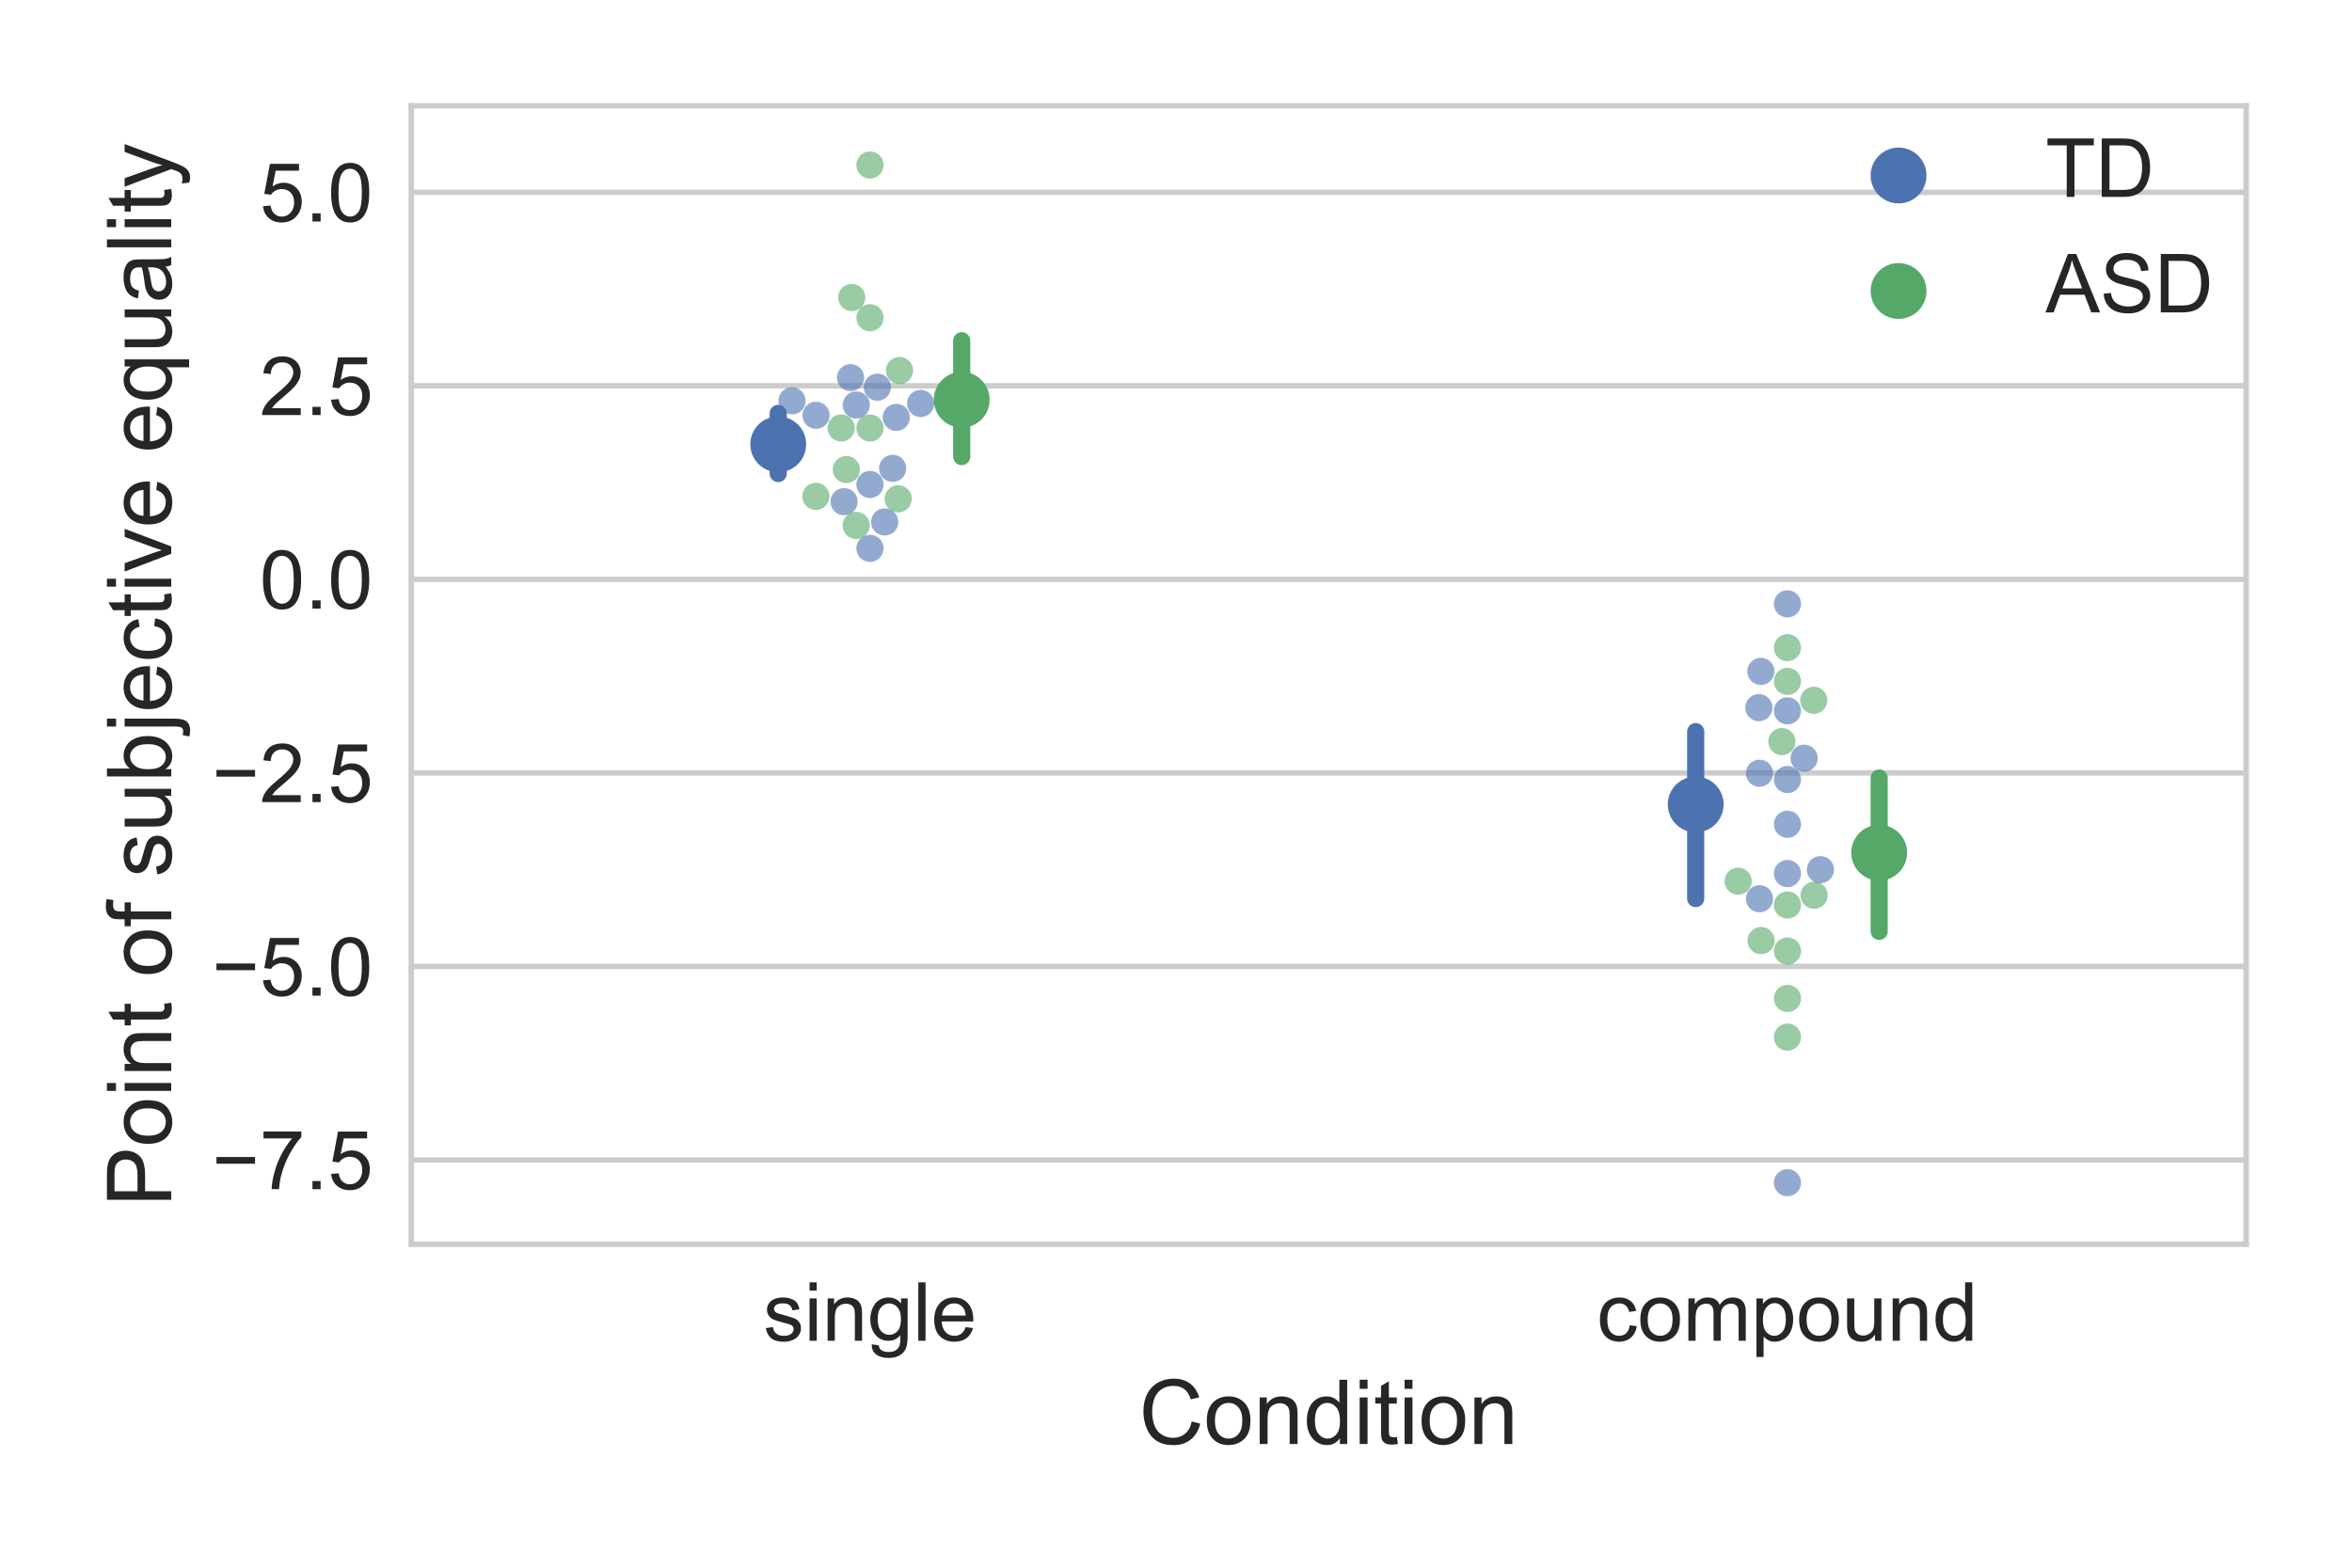 <?xml version="1.0" encoding="utf-8" standalone="no"?>
<!DOCTYPE svg PUBLIC "-//W3C//DTD SVG 1.1//EN"
  "http://www.w3.org/Graphics/SVG/1.1/DTD/svg11.dtd">
<!-- Created with matplotlib (http://matplotlib.org/) -->
<svg height="288pt" version="1.1" viewBox="0 0 432 288" width="432pt" xmlns="http://www.w3.org/2000/svg" xmlns:xlink="http://www.w3.org/1999/xlink">
 <defs>
  <style type="text/css">
*{stroke-linecap:butt;stroke-linejoin:round;}
  </style>
 </defs>
 <g id="figure_1">
  <g id="patch_1">
   <path d="M 0 288 
L 432 288 
L 432 0 
L 0 0 
z
" style="fill:#ffffff;"/>
  </g>
  <g id="axes_1">
   <g id="patch_2">
    <path d="M 75.535 228.576 
L 412.56 228.576 
L 412.56 19.44 
L 75.535 19.44 
z
" style="fill:#ffffff;"/>
   </g>
   <g id="matplotlib.axis_1">
    <g id="xtick_1">
     <g id="line2d_1"/>
     <g id="text_1">
      <!-- single -->
      <defs>
       <path d="M 3.078 15.484 
L 11.766 16.844 
Q 12.5 11.625 15.844 8.844 
Q 19.188 6.062 25.203 6.062 
Q 31.25 6.062 34.172 8.516 
Q 37.109 10.984 37.109 14.312 
Q 37.109 17.281 34.516 19 
Q 32.719 20.172 25.531 21.969 
Q 15.875 24.422 12.141 26.203 
Q 8.406 27.984 6.469 31.125 
Q 4.547 34.281 4.547 38.094 
Q 4.547 41.547 6.125 44.5 
Q 7.719 47.469 10.453 49.422 
Q 12.5 50.922 16.031 51.969 
Q 19.578 53.031 23.641 53.031 
Q 29.734 53.031 34.344 51.266 
Q 38.969 49.516 41.156 46.5 
Q 43.359 43.5 44.188 38.484 
L 35.594 37.312 
Q 35.016 41.312 32.203 43.547 
Q 29.391 45.797 24.266 45.797 
Q 18.219 45.797 15.625 43.797 
Q 13.031 41.797 13.031 39.109 
Q 13.031 37.406 14.109 36.031 
Q 15.188 34.625 17.484 33.688 
Q 18.797 33.203 25.25 31.453 
Q 34.578 28.953 38.25 27.359 
Q 41.938 25.781 44.031 22.75 
Q 46.141 19.734 46.141 15.234 
Q 46.141 10.844 43.578 6.953 
Q 41.016 3.078 36.172 0.953 
Q 31.344 -1.172 25.25 -1.172 
Q 15.141 -1.172 9.844 3.031 
Q 4.547 7.234 3.078 15.484 
z
" id="ArialMT-73"/>
       <path d="M 6.641 61.469 
L 6.641 71.578 
L 15.438 71.578 
L 15.438 61.469 
z
M 6.641 0 
L 6.641 51.859 
L 15.438 51.859 
L 15.438 0 
z
" id="ArialMT-69"/>
       <path d="M 6.594 0 
L 6.594 51.859 
L 14.5 51.859 
L 14.5 44.484 
Q 20.219 53.031 31 53.031 
Q 35.688 53.031 39.625 51.344 
Q 43.562 49.656 45.516 46.922 
Q 47.469 44.188 48.25 40.438 
Q 48.734 37.984 48.734 31.891 
L 48.734 0 
L 39.938 0 
L 39.938 31.547 
Q 39.938 36.922 38.906 39.578 
Q 37.891 42.234 35.281 43.812 
Q 32.672 45.406 29.156 45.406 
Q 23.531 45.406 19.453 41.844 
Q 15.375 38.281 15.375 28.328 
L 15.375 0 
z
" id="ArialMT-6e"/>
       <path d="M 4.984 -4.297 
L 13.531 -5.562 
Q 14.062 -9.516 16.5 -11.328 
Q 19.781 -13.766 25.438 -13.766 
Q 31.547 -13.766 34.859 -11.328 
Q 38.188 -8.891 39.359 -4.5 
Q 40.047 -1.812 39.984 6.781 
Q 34.234 0 25.641 0 
Q 14.938 0 9.078 7.719 
Q 3.219 15.438 3.219 26.219 
Q 3.219 33.641 5.906 39.906 
Q 8.594 46.188 13.688 49.609 
Q 18.797 53.031 25.688 53.031 
Q 34.859 53.031 40.828 45.609 
L 40.828 51.859 
L 48.922 51.859 
L 48.922 7.031 
Q 48.922 -5.078 46.453 -10.125 
Q 44 -15.188 38.641 -18.109 
Q 33.297 -21.047 25.484 -21.047 
Q 16.219 -21.047 10.5 -16.875 
Q 4.781 -12.703 4.984 -4.297 
z
M 12.25 26.859 
Q 12.25 16.656 16.297 11.969 
Q 20.359 7.281 26.469 7.281 
Q 32.516 7.281 36.609 11.938 
Q 40.719 16.609 40.719 26.562 
Q 40.719 36.078 36.5 40.906 
Q 32.281 45.75 26.312 45.75 
Q 20.453 45.75 16.344 40.984 
Q 12.25 36.234 12.25 26.859 
z
" id="ArialMT-67"/>
       <path d="M 6.391 0 
L 6.391 71.578 
L 15.188 71.578 
L 15.188 0 
z
" id="ArialMT-6c"/>
       <path d="M 42.094 16.703 
L 51.172 15.578 
Q 49.031 7.625 43.219 3.219 
Q 37.406 -1.172 28.375 -1.172 
Q 17 -1.172 10.328 5.828 
Q 3.656 12.844 3.656 25.484 
Q 3.656 38.578 10.391 45.797 
Q 17.141 53.031 27.875 53.031 
Q 38.281 53.031 44.875 45.953 
Q 51.469 38.875 51.469 26.031 
Q 51.469 25.25 51.422 23.688 
L 12.75 23.688 
Q 13.234 15.141 17.578 10.594 
Q 21.922 6.062 28.422 6.062 
Q 33.25 6.062 36.672 8.594 
Q 40.094 11.141 42.094 16.703 
z
M 13.234 30.906 
L 42.188 30.906 
Q 41.609 37.453 38.875 40.719 
Q 34.672 45.797 27.984 45.797 
Q 21.922 45.797 17.797 41.75 
Q 13.672 37.703 13.234 30.906 
z
" id="ArialMT-65"/>
      </defs>
      <g style="fill:#262626;" transform="translate(140.196 246.313)scale(0.15 -0.15)">
       <use xlink:href="#ArialMT-73"/>
       <use x="50" xlink:href="#ArialMT-69"/>
       <use x="72.217" xlink:href="#ArialMT-6e"/>
       <use x="127.832" xlink:href="#ArialMT-67"/>
       <use x="183.447" xlink:href="#ArialMT-6c"/>
       <use x="205.664" xlink:href="#ArialMT-65"/>
      </g>
     </g>
    </g>
    <g id="xtick_2">
     <g id="line2d_2"/>
     <g id="text_2">
      <!-- compound -->
      <defs>
       <path d="M 40.438 19 
L 49.078 17.875 
Q 47.656 8.938 41.812 3.875 
Q 35.984 -1.172 27.484 -1.172 
Q 16.844 -1.172 10.375 5.781 
Q 3.906 12.75 3.906 25.734 
Q 3.906 34.125 6.688 40.422 
Q 9.469 46.734 15.156 49.875 
Q 20.844 53.031 27.547 53.031 
Q 35.984 53.031 41.359 48.75 
Q 46.734 44.484 48.25 36.625 
L 39.703 35.297 
Q 38.484 40.531 35.375 43.156 
Q 32.281 45.797 27.875 45.797 
Q 21.234 45.797 17.078 41.031 
Q 12.938 36.281 12.938 25.984 
Q 12.938 15.531 16.938 10.797 
Q 20.953 6.062 27.391 6.062 
Q 32.562 6.062 36.031 9.234 
Q 39.5 12.406 40.438 19 
z
" id="ArialMT-63"/>
       <path d="M 3.328 25.922 
Q 3.328 40.328 11.328 47.266 
Q 18.016 53.031 27.641 53.031 
Q 38.328 53.031 45.109 46.016 
Q 51.906 39.016 51.906 26.656 
Q 51.906 16.656 48.906 10.906 
Q 45.906 5.172 40.156 2 
Q 34.422 -1.172 27.641 -1.172 
Q 16.75 -1.172 10.031 5.812 
Q 3.328 12.797 3.328 25.922 
z
M 12.359 25.922 
Q 12.359 15.969 16.703 11.016 
Q 21.047 6.062 27.641 6.062 
Q 34.188 6.062 38.531 11.031 
Q 42.875 16.016 42.875 26.219 
Q 42.875 35.844 38.5 40.797 
Q 34.125 45.75 27.641 45.75 
Q 21.047 45.75 16.703 40.812 
Q 12.359 35.891 12.359 25.922 
z
" id="ArialMT-6f"/>
       <path d="M 6.594 0 
L 6.594 51.859 
L 14.453 51.859 
L 14.453 44.578 
Q 16.891 48.391 20.938 50.703 
Q 25 53.031 30.172 53.031 
Q 35.938 53.031 39.625 50.641 
Q 43.312 48.25 44.828 43.953 
Q 50.984 53.031 60.844 53.031 
Q 68.562 53.031 72.703 48.75 
Q 76.859 44.484 76.859 35.594 
L 76.859 0 
L 68.109 0 
L 68.109 32.672 
Q 68.109 37.938 67.25 40.25 
Q 66.406 42.578 64.156 43.984 
Q 61.922 45.406 58.891 45.406 
Q 53.422 45.406 49.797 41.766 
Q 46.188 38.141 46.188 30.125 
L 46.188 0 
L 37.406 0 
L 37.406 33.688 
Q 37.406 39.547 35.25 42.469 
Q 33.109 45.406 28.219 45.406 
Q 24.516 45.406 21.359 43.453 
Q 18.219 41.5 16.797 37.734 
Q 15.375 33.984 15.375 26.906 
L 15.375 0 
z
" id="ArialMT-6d"/>
       <path d="M 6.594 -19.875 
L 6.594 51.859 
L 14.594 51.859 
L 14.594 45.125 
Q 17.438 49.078 21 51.047 
Q 24.562 53.031 29.641 53.031 
Q 36.281 53.031 41.359 49.609 
Q 46.438 46.188 49.016 39.953 
Q 51.609 33.734 51.609 26.312 
Q 51.609 18.359 48.75 11.984 
Q 45.906 5.609 40.453 2.219 
Q 35.016 -1.172 29 -1.172 
Q 24.609 -1.172 21.109 0.688 
Q 17.625 2.547 15.375 5.375 
L 15.375 -19.875 
z
M 14.547 25.641 
Q 14.547 15.625 18.594 10.844 
Q 22.656 6.062 28.422 6.062 
Q 34.281 6.062 38.453 11.016 
Q 42.625 15.969 42.625 26.375 
Q 42.625 36.281 38.547 41.203 
Q 34.469 46.141 28.812 46.141 
Q 23.188 46.141 18.859 40.891 
Q 14.547 35.641 14.547 25.641 
z
" id="ArialMT-70"/>
       <path d="M 40.578 0 
L 40.578 7.625 
Q 34.516 -1.172 24.125 -1.172 
Q 19.531 -1.172 15.547 0.578 
Q 11.578 2.344 9.641 5 
Q 7.719 7.672 6.938 11.531 
Q 6.391 14.109 6.391 19.734 
L 6.391 51.859 
L 15.188 51.859 
L 15.188 23.094 
Q 15.188 16.219 15.719 13.812 
Q 16.547 10.359 19.234 8.375 
Q 21.922 6.391 25.875 6.391 
Q 29.828 6.391 33.297 8.422 
Q 36.766 10.453 38.203 13.938 
Q 39.656 17.438 39.656 24.078 
L 39.656 51.859 
L 48.438 51.859 
L 48.438 0 
z
" id="ArialMT-75"/>
       <path d="M 40.234 0 
L 40.234 6.547 
Q 35.297 -1.172 25.734 -1.172 
Q 19.531 -1.172 14.328 2.25 
Q 9.125 5.672 6.266 11.797 
Q 3.422 17.922 3.422 25.875 
Q 3.422 33.641 6 39.969 
Q 8.594 46.297 13.766 49.656 
Q 18.953 53.031 25.344 53.031 
Q 30.031 53.031 33.688 51.047 
Q 37.359 49.078 39.656 45.906 
L 39.656 71.578 
L 48.391 71.578 
L 48.391 0 
z
M 12.453 25.875 
Q 12.453 15.922 16.641 10.984 
Q 20.844 6.062 26.562 6.062 
Q 32.328 6.062 36.344 10.766 
Q 40.375 15.484 40.375 25.141 
Q 40.375 35.797 36.266 40.766 
Q 32.172 45.75 26.172 45.75 
Q 20.312 45.75 16.375 40.969 
Q 12.453 36.188 12.453 25.875 
z
" id="ArialMT-64"/>
      </defs>
      <g style="fill:#262626;" transform="translate(293.282 246.313)scale(0.15 -0.15)">
       <use xlink:href="#ArialMT-63"/>
       <use x="50" xlink:href="#ArialMT-6f"/>
       <use x="105.615" xlink:href="#ArialMT-6d"/>
       <use x="188.916" xlink:href="#ArialMT-70"/>
       <use x="244.531" xlink:href="#ArialMT-6f"/>
       <use x="300.146" xlink:href="#ArialMT-75"/>
       <use x="355.762" xlink:href="#ArialMT-6e"/>
       <use x="411.377" xlink:href="#ArialMT-64"/>
      </g>
     </g>
    </g>
    <g id="text_3">
     <!-- Condition -->
     <defs>
      <path d="M 58.797 25.094 
L 68.266 22.703 
Q 65.281 11.031 57.547 4.906 
Q 49.812 -1.219 38.625 -1.219 
Q 27.047 -1.219 19.797 3.484 
Q 12.547 8.203 8.766 17.141 
Q 4.984 26.078 4.984 36.328 
Q 4.984 47.516 9.25 55.828 
Q 13.531 64.156 21.406 68.469 
Q 29.297 72.797 38.766 72.797 
Q 49.516 72.797 56.828 67.328 
Q 64.156 61.859 67.047 51.953 
L 57.719 49.75 
Q 55.219 57.562 50.484 61.125 
Q 45.75 64.703 38.578 64.703 
Q 30.328 64.703 24.781 60.734 
Q 19.234 56.781 16.984 50.109 
Q 14.75 43.453 14.75 36.375 
Q 14.75 27.25 17.406 20.438 
Q 20.062 13.625 25.672 10.25 
Q 31.297 6.891 37.844 6.891 
Q 45.797 6.891 51.312 11.469 
Q 56.844 16.062 58.797 25.094 
z
" id="ArialMT-43"/>
      <path d="M 25.781 7.859 
L 27.047 0.094 
Q 23.344 -0.688 20.406 -0.688 
Q 15.625 -0.688 12.984 0.828 
Q 10.359 2.344 9.281 4.812 
Q 8.203 7.281 8.203 15.188 
L 8.203 45.016 
L 1.766 45.016 
L 1.766 51.859 
L 8.203 51.859 
L 8.203 64.703 
L 16.938 69.969 
L 16.938 51.859 
L 25.781 51.859 
L 25.781 45.016 
L 16.938 45.016 
L 16.938 14.703 
Q 16.938 10.938 17.406 9.859 
Q 17.875 8.797 18.922 8.156 
Q 19.969 7.516 21.922 7.516 
Q 23.391 7.516 25.781 7.859 
z
" id="ArialMT-74"/>
     </defs>
     <g style="fill:#262626;" transform="translate(209.193 265.281)scale(0.165 -0.165)">
      <use xlink:href="#ArialMT-43"/>
      <use x="72.217" xlink:href="#ArialMT-6f"/>
      <use x="127.832" xlink:href="#ArialMT-6e"/>
      <use x="183.447" xlink:href="#ArialMT-64"/>
      <use x="239.062" xlink:href="#ArialMT-69"/>
      <use x="261.279" xlink:href="#ArialMT-74"/>
      <use x="289.062" xlink:href="#ArialMT-69"/>
      <use x="311.279" xlink:href="#ArialMT-6f"/>
      <use x="366.895" xlink:href="#ArialMT-6e"/>
     </g>
    </g>
   </g>
   <g id="matplotlib.axis_2">
    <g id="ytick_1">
     <g id="line2d_3">
      <path clip-path="url(#pa327eb5f58)" d="M 75.535 213.1 
L 412.56 213.1 
" style="fill:none;stroke:#cccccc;stroke-linecap:round;"/>
     </g>
     <g id="line2d_4"/>
     <g id="text_4">
      <!-- −7.5 -->
      <defs>
       <path d="M 52.828 31.203 
L 5.562 31.203 
L 5.562 39.406 
L 52.828 39.406 
z
" id="ArialMT-2212"/>
       <path d="M 4.734 62.203 
L 4.734 70.656 
L 51.078 70.656 
L 51.078 63.812 
Q 44.234 56.547 37.516 44.484 
Q 30.812 32.422 27.156 19.672 
Q 24.516 10.688 23.781 0 
L 14.75 0 
Q 14.891 8.453 18.062 20.406 
Q 21.234 32.375 27.172 43.484 
Q 33.109 54.594 39.797 62.203 
z
" id="ArialMT-37"/>
       <path d="M 9.078 0 
L 9.078 10.016 
L 19.094 10.016 
L 19.094 0 
z
" id="ArialMT-2e"/>
       <path d="M 4.156 18.75 
L 13.375 19.531 
Q 14.406 12.797 18.141 9.391 
Q 21.875 6 27.156 6 
Q 33.5 6 37.891 10.781 
Q 42.281 15.578 42.281 23.484 
Q 42.281 31 38.062 35.344 
Q 33.844 39.703 27 39.703 
Q 22.75 39.703 19.328 37.766 
Q 15.922 35.844 13.969 32.766 
L 5.719 33.844 
L 12.641 70.609 
L 48.25 70.609 
L 48.25 62.203 
L 19.672 62.203 
L 15.828 42.969 
Q 22.266 47.469 29.344 47.469 
Q 38.719 47.469 45.156 40.969 
Q 51.609 34.469 51.609 24.266 
Q 51.609 14.547 45.953 7.469 
Q 39.062 -1.219 27.156 -1.219 
Q 17.391 -1.219 11.203 4.25 
Q 5.031 9.719 4.156 18.75 
z
" id="ArialMT-35"/>
      </defs>
      <g style="fill:#262626;" transform="translate(38.924 218.468)scale(0.15 -0.15)">
       <use xlink:href="#ArialMT-2212"/>
       <use x="58.398" xlink:href="#ArialMT-37"/>
       <use x="114.014" xlink:href="#ArialMT-2e"/>
       <use x="141.797" xlink:href="#ArialMT-35"/>
      </g>
     </g>
    </g>
    <g id="ytick_2">
     <g id="line2d_5">
      <path clip-path="url(#pa327eb5f58)" d="M 75.535 177.545 
L 412.56 177.545 
" style="fill:none;stroke:#cccccc;stroke-linecap:round;"/>
     </g>
     <g id="line2d_6"/>
     <g id="text_5">
      <!-- −5.0 -->
      <defs>
       <path d="M 4.156 35.297 
Q 4.156 48 6.766 55.734 
Q 9.375 63.484 14.516 67.672 
Q 19.672 71.875 27.484 71.875 
Q 33.25 71.875 37.594 69.547 
Q 41.938 67.234 44.766 62.859 
Q 47.609 58.5 49.219 52.219 
Q 50.828 45.953 50.828 35.297 
Q 50.828 22.703 48.234 14.969 
Q 45.656 7.234 40.5 3 
Q 35.359 -1.219 27.484 -1.219 
Q 17.141 -1.219 11.234 6.203 
Q 4.156 15.141 4.156 35.297 
z
M 13.188 35.297 
Q 13.188 17.672 17.312 11.828 
Q 21.438 6 27.484 6 
Q 33.547 6 37.672 11.859 
Q 41.797 17.719 41.797 35.297 
Q 41.797 52.984 37.672 58.781 
Q 33.547 64.594 27.391 64.594 
Q 21.344 64.594 17.719 59.469 
Q 13.188 52.938 13.188 35.297 
z
" id="ArialMT-30"/>
      </defs>
      <g style="fill:#262626;" transform="translate(38.924 182.913)scale(0.15 -0.15)">
       <use xlink:href="#ArialMT-2212"/>
       <use x="58.398" xlink:href="#ArialMT-35"/>
       <use x="114.014" xlink:href="#ArialMT-2e"/>
       <use x="141.797" xlink:href="#ArialMT-30"/>
      </g>
     </g>
    </g>
    <g id="ytick_3">
     <g id="line2d_7">
      <path clip-path="url(#pa327eb5f58)" d="M 75.535 141.989 
L 412.56 141.989 
" style="fill:none;stroke:#cccccc;stroke-linecap:round;"/>
     </g>
     <g id="line2d_8"/>
     <g id="text_6">
      <!-- −2.5 -->
      <defs>
       <path d="M 50.344 8.453 
L 50.344 0 
L 3.031 0 
Q 2.938 3.172 4.047 6.109 
Q 5.859 10.938 9.828 15.625 
Q 13.812 20.312 21.344 26.469 
Q 33.016 36.031 37.109 41.625 
Q 41.219 47.219 41.219 52.203 
Q 41.219 57.422 37.469 61 
Q 33.734 64.594 27.734 64.594 
Q 21.391 64.594 17.578 60.781 
Q 13.766 56.984 13.719 50.25 
L 4.688 51.172 
Q 5.609 61.281 11.656 66.578 
Q 17.719 71.875 27.938 71.875 
Q 38.234 71.875 44.234 66.156 
Q 50.25 60.453 50.25 52 
Q 50.25 47.703 48.484 43.547 
Q 46.734 39.406 42.656 34.812 
Q 38.578 30.219 29.109 22.219 
Q 21.188 15.578 18.938 13.203 
Q 16.703 10.844 15.234 8.453 
z
" id="ArialMT-32"/>
      </defs>
      <g style="fill:#262626;" transform="translate(38.924 147.358)scale(0.15 -0.15)">
       <use xlink:href="#ArialMT-2212"/>
       <use x="58.398" xlink:href="#ArialMT-32"/>
       <use x="114.014" xlink:href="#ArialMT-2e"/>
       <use x="141.797" xlink:href="#ArialMT-35"/>
      </g>
     </g>
    </g>
    <g id="ytick_4">
     <g id="line2d_9">
      <path clip-path="url(#pa327eb5f58)" d="M 75.535 106.434 
L 412.56 106.434 
" style="fill:none;stroke:#cccccc;stroke-linecap:round;"/>
     </g>
     <g id="line2d_10"/>
     <g id="text_7">
      <!-- 0.0 -->
      <g style="fill:#262626;" transform="translate(47.685 111.803)scale(0.15 -0.15)">
       <use xlink:href="#ArialMT-30"/>
       <use x="55.615" xlink:href="#ArialMT-2e"/>
       <use x="83.398" xlink:href="#ArialMT-30"/>
      </g>
     </g>
    </g>
    <g id="ytick_5">
     <g id="line2d_11">
      <path clip-path="url(#pa327eb5f58)" d="M 75.535 70.879 
L 412.56 70.879 
" style="fill:none;stroke:#cccccc;stroke-linecap:round;"/>
     </g>
     <g id="line2d_12"/>
     <g id="text_8">
      <!-- 2.5 -->
      <g style="fill:#262626;" transform="translate(47.685 76.248)scale(0.15 -0.15)">
       <use xlink:href="#ArialMT-32"/>
       <use x="55.615" xlink:href="#ArialMT-2e"/>
       <use x="83.398" xlink:href="#ArialMT-35"/>
      </g>
     </g>
    </g>
    <g id="ytick_6">
     <g id="line2d_13">
      <path clip-path="url(#pa327eb5f58)" d="M 75.535 35.324 
L 412.56 35.324 
" style="fill:none;stroke:#cccccc;stroke-linecap:round;"/>
     </g>
     <g id="line2d_14"/>
     <g id="text_9">
      <!-- 5.0 -->
      <g style="fill:#262626;" transform="translate(47.685 40.692)scale(0.15 -0.15)">
       <use xlink:href="#ArialMT-35"/>
       <use x="55.615" xlink:href="#ArialMT-2e"/>
       <use x="83.398" xlink:href="#ArialMT-30"/>
      </g>
     </g>
    </g>
    <g id="text_10">
     <!-- Point of subjective equality -->
     <defs>
      <path d="M 7.719 0 
L 7.719 71.578 
L 34.719 71.578 
Q 41.844 71.578 45.609 70.906 
Q 50.875 70.016 54.438 67.547 
Q 58.016 65.094 60.188 60.641 
Q 62.359 56.203 62.359 50.875 
Q 62.359 41.75 56.547 35.422 
Q 50.734 29.109 35.547 29.109 
L 17.188 29.109 
L 17.188 0 
z
M 17.188 37.547 
L 35.688 37.547 
Q 44.875 37.547 48.734 40.969 
Q 52.594 44.391 52.594 50.594 
Q 52.594 55.078 50.312 58.266 
Q 48.047 61.469 44.344 62.5 
Q 41.938 63.141 35.5 63.141 
L 17.188 63.141 
z
" id="ArialMT-50"/>
      <path id="ArialMT-20"/>
      <path d="M 8.688 0 
L 8.688 45.016 
L 0.922 45.016 
L 0.922 51.859 
L 8.688 51.859 
L 8.688 57.375 
Q 8.688 62.594 9.625 65.141 
Q 10.891 68.562 14.078 70.672 
Q 17.281 72.797 23.047 72.797 
Q 26.766 72.797 31.25 71.922 
L 29.938 64.266 
Q 27.203 64.75 24.75 64.75 
Q 20.75 64.75 19.094 63.031 
Q 17.438 61.328 17.438 56.641 
L 17.438 51.859 
L 27.547 51.859 
L 27.547 45.016 
L 17.438 45.016 
L 17.438 0 
z
" id="ArialMT-66"/>
      <path d="M 14.703 0 
L 6.547 0 
L 6.547 71.578 
L 15.328 71.578 
L 15.328 46.047 
Q 20.906 53.031 29.547 53.031 
Q 34.328 53.031 38.594 51.094 
Q 42.875 49.172 45.625 45.672 
Q 48.391 42.188 49.953 37.25 
Q 51.516 32.328 51.516 26.703 
Q 51.516 13.375 44.922 6.094 
Q 38.328 -1.172 29.109 -1.172 
Q 19.922 -1.172 14.703 6.5 
z
M 14.594 26.312 
Q 14.594 17 17.141 12.844 
Q 21.297 6.062 28.375 6.062 
Q 34.125 6.062 38.328 11.062 
Q 42.531 16.062 42.531 25.984 
Q 42.531 36.141 38.5 40.969 
Q 34.469 45.797 28.766 45.797 
Q 23 45.797 18.797 40.797 
Q 14.594 35.797 14.594 26.312 
z
" id="ArialMT-62"/>
      <path d="M 6.547 61.375 
L 6.547 71.578 
L 15.328 71.578 
L 15.328 61.375 
z
M -4.594 -20.125 
L -2.938 -12.641 
Q -0.297 -13.328 1.219 -13.328 
Q 3.906 -13.328 5.219 -11.547 
Q 6.547 -9.766 6.547 -2.641 
L 6.547 51.859 
L 15.328 51.859 
L 15.328 -2.828 
Q 15.328 -12.406 12.844 -16.156 
Q 9.672 -21.047 2.297 -21.047 
Q -1.266 -21.047 -4.594 -20.125 
z
" id="ArialMT-6a"/>
      <path d="M 21 0 
L 1.266 51.859 
L 10.547 51.859 
L 21.688 20.797 
Q 23.484 15.766 25 10.359 
Q 26.172 14.453 28.266 20.219 
L 39.797 51.859 
L 48.828 51.859 
L 29.203 0 
z
" id="ArialMT-76"/>
      <path d="M 39.656 -19.875 
L 39.656 5.516 
Q 37.594 2.641 33.906 0.734 
Q 30.219 -1.172 26.078 -1.172 
Q 16.844 -1.172 10.172 6.203 
Q 3.516 13.578 3.516 26.422 
Q 3.516 34.234 6.219 40.422 
Q 8.938 46.625 14.078 49.828 
Q 19.234 53.031 25.391 53.031 
Q 35.016 53.031 40.531 44.922 
L 40.531 51.859 
L 48.438 51.859 
L 48.438 -19.875 
z
M 12.547 26.078 
Q 12.547 16.062 16.75 11.062 
Q 20.953 6.062 26.812 6.062 
Q 32.422 6.062 36.469 10.812 
Q 40.531 15.578 40.531 25.297 
Q 40.531 35.641 36.25 40.859 
Q 31.984 46.094 26.219 46.094 
Q 20.516 46.094 16.531 41.234 
Q 12.547 36.375 12.547 26.078 
z
" id="ArialMT-71"/>
      <path d="M 40.438 6.391 
Q 35.547 2.25 31.031 0.531 
Q 26.516 -1.172 21.344 -1.172 
Q 12.797 -1.172 8.203 3 
Q 3.609 7.172 3.609 13.672 
Q 3.609 17.484 5.344 20.625 
Q 7.078 23.781 9.891 25.688 
Q 12.703 27.594 16.219 28.562 
Q 18.797 29.25 24.031 29.891 
Q 34.672 31.156 39.703 32.906 
Q 39.75 34.719 39.75 35.203 
Q 39.75 40.578 37.25 42.781 
Q 33.891 45.75 27.25 45.75 
Q 21.047 45.75 18.094 43.578 
Q 15.141 41.406 13.719 35.891 
L 5.125 37.062 
Q 6.297 42.578 8.984 45.969 
Q 11.672 49.359 16.75 51.188 
Q 21.828 53.031 28.516 53.031 
Q 35.156 53.031 39.297 51.469 
Q 43.453 49.906 45.406 47.531 
Q 47.359 45.172 48.141 41.547 
Q 48.578 39.312 48.578 33.453 
L 48.578 21.734 
Q 48.578 9.469 49.141 6.219 
Q 49.703 2.984 51.375 0 
L 42.188 0 
Q 40.828 2.734 40.438 6.391 
z
M 39.703 26.031 
Q 34.906 24.078 25.344 22.703 
Q 19.922 21.922 17.672 20.938 
Q 15.438 19.969 14.203 18.094 
Q 12.984 16.219 12.984 13.922 
Q 12.984 10.406 15.641 8.062 
Q 18.312 5.719 23.438 5.719 
Q 28.516 5.719 32.469 7.938 
Q 36.422 10.156 38.281 14.016 
Q 39.703 17 39.703 22.797 
z
" id="ArialMT-61"/>
      <path d="M 6.203 -19.969 
L 5.219 -11.719 
Q 8.109 -12.5 10.25 -12.5 
Q 13.188 -12.5 14.938 -11.516 
Q 16.703 -10.547 17.828 -8.797 
Q 18.656 -7.469 20.516 -2.25 
Q 20.75 -1.516 21.297 -0.094 
L 1.609 51.859 
L 11.078 51.859 
L 21.875 21.828 
Q 23.969 16.109 25.641 9.812 
Q 27.156 15.875 29.25 21.625 
L 40.328 51.859 
L 49.125 51.859 
L 29.391 -0.875 
Q 26.219 -9.422 24.469 -12.641 
Q 22.125 -17 19.094 -19.016 
Q 16.062 -21.047 11.859 -21.047 
Q 9.328 -21.047 6.203 -19.969 
z
" id="ArialMT-79"/>
     </defs>
     <g style="fill:#262626;" transform="translate(31.451 221.686)rotate(-90)scale(0.165 -0.165)">
      <use xlink:href="#ArialMT-50"/>
      <use x="66.699" xlink:href="#ArialMT-6f"/>
      <use x="122.314" xlink:href="#ArialMT-69"/>
      <use x="144.531" xlink:href="#ArialMT-6e"/>
      <use x="200.146" xlink:href="#ArialMT-74"/>
      <use x="227.93" xlink:href="#ArialMT-20"/>
      <use x="255.713" xlink:href="#ArialMT-6f"/>
      <use x="311.328" xlink:href="#ArialMT-66"/>
      <use x="339.111" xlink:href="#ArialMT-20"/>
      <use x="366.895" xlink:href="#ArialMT-73"/>
      <use x="416.895" xlink:href="#ArialMT-75"/>
      <use x="472.51" xlink:href="#ArialMT-62"/>
      <use x="528.125" xlink:href="#ArialMT-6a"/>
      <use x="550.342" xlink:href="#ArialMT-65"/>
      <use x="605.957" xlink:href="#ArialMT-63"/>
      <use x="655.957" xlink:href="#ArialMT-74"/>
      <use x="683.74" xlink:href="#ArialMT-69"/>
      <use x="705.957" xlink:href="#ArialMT-76"/>
      <use x="755.957" xlink:href="#ArialMT-65"/>
      <use x="811.572" xlink:href="#ArialMT-20"/>
      <use x="839.355" xlink:href="#ArialMT-65"/>
      <use x="894.971" xlink:href="#ArialMT-71"/>
      <use x="950.586" xlink:href="#ArialMT-75"/>
      <use x="1006.201" xlink:href="#ArialMT-61"/>
      <use x="1061.816" xlink:href="#ArialMT-6c"/>
      <use x="1084.033" xlink:href="#ArialMT-69"/>
      <use x="1106.25" xlink:href="#ArialMT-74"/>
      <use x="1134.033" xlink:href="#ArialMT-79"/>
     </g>
    </g>
   </g>
   <g id="PathCollection_1">
    <defs>
     <path d="M 0 3.948 
C 1.047 3.948 2.051 3.532 2.792 2.792 
C 3.532 2.051 3.948 1.047 3.948 0 
C 3.948 -1.047 3.532 -2.051 2.792 -2.792 
C 2.051 -3.532 1.047 -3.948 0 -3.948 
C -1.047 -3.948 -2.051 -3.532 -2.792 -2.792 
C -3.532 -2.051 -3.948 -1.047 -3.948 0 
C -3.948 1.047 -3.532 2.051 -2.792 2.792 
C -2.051 3.532 -1.047 3.948 0 3.948 
z
" id="C0_0_dcb289303d"/>
    </defs>
    <g clip-path="url(#pa327eb5f58)">
     <use style="fill:#4c72b0;stroke:#4c72b0;stroke-width:2.362;" x="142.94" xlink:href="#C0_0_dcb289303d" y="81.623"/>
    </g>
    <g clip-path="url(#pa327eb5f58)">
     <use style="fill:#4c72b0;stroke:#4c72b0;stroke-width:2.362;" x="311.453" xlink:href="#C0_0_dcb289303d" y="147.788"/>
    </g>
   </g>
   <g id="PathCollection_2"/>
   <g id="PathCollection_3"/>
   <g id="line2d_15">
    <path clip-path="url(#pa327eb5f58)" d="M 142.94 86.993 
L 142.94 75.947 
" style="fill:none;stroke:#4c72b0;stroke-linecap:round;stroke-width:3.15;"/>
   </g>
   <g id="line2d_16">
    <path clip-path="url(#pa327eb5f58)" d="M 311.453 165.078 
L 311.453 134.409 
" style="fill:none;stroke:#4c72b0;stroke-linecap:round;stroke-width:3.15;"/>
   </g>
   <g id="PathCollection_4">
    <defs>
     <path d="M 0 3.948 
C 1.047 3.948 2.051 3.532 2.792 2.792 
C 3.532 2.051 3.948 1.047 3.948 0 
C 3.948 -1.047 3.532 -2.051 2.792 -2.792 
C 2.051 -3.532 1.047 -3.948 0 -3.948 
C -1.047 -3.948 -2.051 -3.532 -2.792 -2.792 
C -3.532 -2.051 -3.948 -1.047 -3.948 0 
C -3.948 1.047 -3.532 2.051 -2.792 2.792 
C -2.051 3.532 -1.047 3.948 0 3.948 
z
" id="C1_0_a1000b94f8"/>
    </defs>
    <g clip-path="url(#pa327eb5f58)">
     <use style="fill:#55a868;stroke:#55a868;stroke-width:2.362;" x="176.643" xlink:href="#C1_0_a1000b94f8" y="73.438"/>
    </g>
    <g clip-path="url(#pa327eb5f58)">
     <use style="fill:#55a868;stroke:#55a868;stroke-width:2.362;" x="345.155" xlink:href="#C1_0_a1000b94f8" y="156.647"/>
    </g>
   </g>
   <g id="line2d_17">
    <path clip-path="url(#pa327eb5f58)" d="M 176.643 83.879 
L 176.643 62.593 
" style="fill:none;stroke:#55a868;stroke-linecap:round;stroke-width:3.15;"/>
   </g>
   <g id="line2d_18">
    <path clip-path="url(#pa327eb5f58)" d="M 345.155 171.096 
L 345.155 142.936 
" style="fill:none;stroke:#55a868;stroke-linecap:round;stroke-width:3.15;"/>
   </g>
   <g id="patch_3">
    <path d="M 75.535 228.576 
L 75.535 19.44 
" style="fill:none;stroke:#cccccc;stroke-linecap:square;stroke-linejoin:miter;"/>
   </g>
   <g id="patch_4">
    <path d="M 412.56 228.576 
L 412.56 19.44 
" style="fill:none;stroke:#cccccc;stroke-linecap:square;stroke-linejoin:miter;"/>
   </g>
   <g id="patch_5">
    <path d="M 75.535 228.576 
L 412.56 228.576 
" style="fill:none;stroke:#cccccc;stroke-linecap:square;stroke-linejoin:miter;"/>
   </g>
   <g id="patch_6">
    <path d="M 75.535 19.44 
L 412.56 19.44 
" style="fill:none;stroke:#cccccc;stroke-linecap:square;stroke-linejoin:miter;"/>
   </g>
   <g id="PathCollection_5">
    <defs>
     <path d="M 0 2.5 
C 0.663 2.5 1.299 2.237 1.768 1.768 
C 2.237 1.299 2.5 0.663 2.5 0 
C 2.5 -0.663 2.237 -1.299 1.768 -1.768 
C 1.299 -2.237 0.663 -2.5 0 -2.5 
C -0.663 -2.5 -1.299 -2.237 -1.768 -1.768 
C -2.237 -1.299 -2.5 -0.663 -2.5 0 
C -2.5 0.663 -2.237 1.299 -1.768 1.768 
C -1.299 2.237 -0.663 2.5 0 2.5 
z
" id="C2_0_389ede67d2"/>
    </defs>
    <g clip-path="url(#pa327eb5f58)">
     <use style="fill:#4c72b0;fill-opacity:0.6;" x="159.791" xlink:href="#C2_0_389ede67d2" y="100.744"/>
    </g>
    <g clip-path="url(#pa327eb5f58)">
     <use style="fill:#55a868;fill-opacity:0.6;" x="157.257" xlink:href="#C2_0_389ede67d2" y="96.524"/>
    </g>
    <g clip-path="url(#pa327eb5f58)">
     <use style="fill:#4c72b0;fill-opacity:0.6;" x="162.495" xlink:href="#C2_0_389ede67d2" y="95.888"/>
    </g>
    <g clip-path="url(#pa327eb5f58)">
     <use style="fill:#4c72b0;fill-opacity:0.6;" x="155.033" xlink:href="#C2_0_389ede67d2" y="92.162"/>
    </g>
    <g clip-path="url(#pa327eb5f58)">
     <use style="fill:#55a868;fill-opacity:0.6;" x="164.967" xlink:href="#C2_0_389ede67d2" y="91.637"/>
    </g>
    <g clip-path="url(#pa327eb5f58)">
     <use style="fill:#55a868;fill-opacity:0.6;" x="149.858" xlink:href="#C2_0_389ede67d2" y="91.187"/>
    </g>
    <g clip-path="url(#pa327eb5f58)">
     <use style="fill:#4c72b0;fill-opacity:0.6;" x="159.791" xlink:href="#C2_0_389ede67d2" y="89.005"/>
    </g>
    <g clip-path="url(#pa327eb5f58)">
     <use style="fill:#55a868;fill-opacity:0.6;" x="155.451" xlink:href="#C2_0_389ede67d2" y="86.261"/>
    </g>
    <g clip-path="url(#pa327eb5f58)">
     <use style="fill:#4c72b0;fill-opacity:0.6;" x="163.951" xlink:href="#C2_0_389ede67d2" y="86.039"/>
    </g>
    <g clip-path="url(#pa327eb5f58)">
     <use style="fill:#55a868;fill-opacity:0.6;" x="159.791" xlink:href="#C2_0_389ede67d2" y="78.633"/>
    </g>
    <g clip-path="url(#pa327eb5f58)">
     <use style="fill:#55a868;fill-opacity:0.6;" x="154.506" xlink:href="#C2_0_389ede67d2" y="78.623"/>
    </g>
    <g clip-path="url(#pa327eb5f58)">
     <use style="fill:#4c72b0;fill-opacity:0.6;" x="164.62" xlink:href="#C2_0_389ede67d2" y="76.679"/>
    </g>
    <g clip-path="url(#pa327eb5f58)">
     <use style="fill:#4c72b0;fill-opacity:0.6;" x="149.886" xlink:href="#C2_0_389ede67d2" y="76.289"/>
    </g>
    <g clip-path="url(#pa327eb5f58)">
     <use style="fill:#4c72b0;fill-opacity:0.6;" x="157.27" xlink:href="#C2_0_389ede67d2" y="74.406"/>
    </g>
    <g clip-path="url(#pa327eb5f58)">
     <use style="fill:#4c72b0;fill-opacity:0.6;" x="169.095" xlink:href="#C2_0_389ede67d2" y="74.12"/>
    </g>
    <g clip-path="url(#pa327eb5f58)">
     <use style="fill:#4c72b0;fill-opacity:0.6;" x="145.476" xlink:href="#C2_0_389ede67d2" y="73.638"/>
    </g>
    <g clip-path="url(#pa327eb5f58)">
     <use style="fill:#55a868;fill-opacity:0.6;" x="174.341" xlink:href="#C2_0_389ede67d2" y="73.538"/>
    </g>
    <g clip-path="url(#pa327eb5f58)">
     <use style="fill:#4c72b0;fill-opacity:0.6;" x="161.141" xlink:href="#C2_0_389ede67d2" y="71.132"/>
    </g>
    <g clip-path="url(#pa327eb5f58)">
     <use style="fill:#4c72b0;fill-opacity:0.6;" x="156.222" xlink:href="#C2_0_389ede67d2" y="69.374"/>
    </g>
    <g clip-path="url(#pa327eb5f58)">
     <use style="fill:#55a868;fill-opacity:0.6;" x="165.216" xlink:href="#C2_0_389ede67d2" y="68.07"/>
    </g>
    <g clip-path="url(#pa327eb5f58)">
     <use style="fill:#55a868;fill-opacity:0.6;" x="159.791" xlink:href="#C2_0_389ede67d2" y="58.376"/>
    </g>
    <g clip-path="url(#pa327eb5f58)">
     <use style="fill:#55a868;fill-opacity:0.6;" x="156.446" xlink:href="#C2_0_389ede67d2" y="54.653"/>
    </g>
    <g clip-path="url(#pa327eb5f58)">
     <use style="fill:#55a868;fill-opacity:0.6;" x="159.791" xlink:href="#C2_0_389ede67d2" y="30.318"/>
    </g>
   </g>
   <g id="PathCollection_6">
    <defs>
     <path d="M 0 2.5 
C 0.663 2.5 1.299 2.237 1.768 1.768 
C 2.237 1.299 2.5 0.663 2.5 0 
C 2.5 -0.663 2.237 -1.299 1.768 -1.768 
C 1.299 -2.237 0.663 -2.5 0 -2.5 
C -0.663 -2.5 -1.299 -2.237 -1.768 -1.768 
C -2.237 -1.299 -2.5 -0.663 -2.5 0 
C -2.5 0.663 -2.237 1.299 -1.768 1.768 
C -1.299 2.237 -0.663 2.5 0 2.5 
z
" id="C3_0_d19d9f68bc"/>
    </defs>
    <g clip-path="url(#pa327eb5f58)">
     <use style="fill:#4c72b0;fill-opacity:0.6;" x="328.304" xlink:href="#C3_0_d19d9f68bc" y="217.272"/>
    </g>
    <g clip-path="url(#pa327eb5f58)">
     <use style="fill:#55a868;fill-opacity:0.6;" x="328.304" xlink:href="#C3_0_d19d9f68bc" y="190.537"/>
    </g>
    <g clip-path="url(#pa327eb5f58)">
     <use style="fill:#55a868;fill-opacity:0.6;" x="328.304" xlink:href="#C3_0_d19d9f68bc" y="183.423"/>
    </g>
    <g clip-path="url(#pa327eb5f58)">
     <use style="fill:#55a868;fill-opacity:0.6;" x="328.304" xlink:href="#C3_0_d19d9f68bc" y="174.713"/>
    </g>
    <g clip-path="url(#pa327eb5f58)">
     <use style="fill:#55a868;fill-opacity:0.6;" x="323.459" xlink:href="#C3_0_d19d9f68bc" y="172.792"/>
    </g>
    <g clip-path="url(#pa327eb5f58)">
     <use style="fill:#55a868;fill-opacity:0.6;" x="328.304" xlink:href="#C3_0_d19d9f68bc" y="166.262"/>
    </g>
    <g clip-path="url(#pa327eb5f58)">
     <use style="fill:#4c72b0;fill-opacity:0.6;" x="323.174" xlink:href="#C3_0_d19d9f68bc" y="165.105"/>
    </g>
    <g clip-path="url(#pa327eb5f58)">
     <use style="fill:#55a868;fill-opacity:0.6;" x="333.204" xlink:href="#C3_0_d19d9f68bc" y="164.46"/>
    </g>
    <g clip-path="url(#pa327eb5f58)">
     <use style="fill:#55a868;fill-opacity:0.6;" x="319.25" xlink:href="#C3_0_d19d9f68bc" y="161.884"/>
    </g>
    <g clip-path="url(#pa327eb5f58)">
     <use style="fill:#4c72b0;fill-opacity:0.6;" x="328.304" xlink:href="#C3_0_d19d9f68bc" y="160.479"/>
    </g>
    <g clip-path="url(#pa327eb5f58)">
     <use style="fill:#4c72b0;fill-opacity:0.6;" x="334.362" xlink:href="#C3_0_d19d9f68bc" y="159.768"/>
    </g>
    <g clip-path="url(#pa327eb5f58)">
     <use style="fill:#4c72b0;fill-opacity:0.6;" x="328.304" xlink:href="#C3_0_d19d9f68bc" y="151.423"/>
    </g>
    <g clip-path="url(#pa327eb5f58)">
     <use style="fill:#4c72b0;fill-opacity:0.6;" x="328.304" xlink:href="#C3_0_d19d9f68bc" y="143.207"/>
    </g>
    <g clip-path="url(#pa327eb5f58)">
     <use style="fill:#4c72b0;fill-opacity:0.6;" x="323.174" xlink:href="#C3_0_d19d9f68bc" y="142.051"/>
    </g>
    <g clip-path="url(#pa327eb5f58)">
     <use style="fill:#4c72b0;fill-opacity:0.6;" x="331.37" xlink:href="#C3_0_d19d9f68bc" y="139.29"/>
    </g>
    <g clip-path="url(#pa327eb5f58)">
     <use style="fill:#55a868;fill-opacity:0.6;" x="327.285" xlink:href="#C3_0_d19d9f68bc" y="136.239"/>
    </g>
    <g clip-path="url(#pa327eb5f58)">
     <use style="fill:#4c72b0;fill-opacity:0.6;" x="328.304" xlink:href="#C3_0_d19d9f68bc" y="130.59"/>
    </g>
    <g clip-path="url(#pa327eb5f58)">
     <use style="fill:#4c72b0;fill-opacity:0.6;" x="323.059" xlink:href="#C3_0_d19d9f68bc" y="129.998"/>
    </g>
    <g clip-path="url(#pa327eb5f58)">
     <use style="fill:#55a868;fill-opacity:0.6;" x="333.142" xlink:href="#C3_0_d19d9f68bc" y="128.655"/>
    </g>
    <g clip-path="url(#pa327eb5f58)">
     <use style="fill:#55a868;fill-opacity:0.6;" x="328.304" xlink:href="#C3_0_d19d9f68bc" y="125.176"/>
    </g>
    <g clip-path="url(#pa327eb5f58)">
     <use style="fill:#4c72b0;fill-opacity:0.6;" x="323.42" xlink:href="#C3_0_d19d9f68bc" y="123.338"/>
    </g>
    <g clip-path="url(#pa327eb5f58)">
     <use style="fill:#55a868;fill-opacity:0.6;" x="328.304" xlink:href="#C3_0_d19d9f68bc" y="118.978"/>
    </g>
    <g clip-path="url(#pa327eb5f58)">
     <use style="fill:#4c72b0;fill-opacity:0.6;" x="328.304" xlink:href="#C3_0_d19d9f68bc" y="110.931"/>
    </g>
   </g>
   <g id="legend_1">
    <g id="PathCollection_7">
     <path d="M 348.716 36.187 
C 349.763 36.187 350.768 35.771 351.508 35.031 
C 352.248 34.29 352.664 33.286 352.664 32.239 
C 352.664 31.192 352.248 30.188 351.508 29.448 
C 350.768 28.707 349.763 28.291 348.716 28.291 
C 347.669 28.291 346.665 28.707 345.925 29.448 
C 345.184 30.188 344.768 31.192 344.768 32.239 
C 344.768 33.286 345.184 34.29 345.925 35.031 
C 346.665 35.771 347.669 36.187 348.716 36.187 
z
" style="fill:#4c72b0;stroke:#4c72b0;stroke-width:2.362;"/>
    </g>
    <g id="text_11">
     <!-- TD -->
     <defs>
      <path d="M 25.922 0 
L 25.922 63.141 
L 2.344 63.141 
L 2.344 71.578 
L 59.078 71.578 
L 59.078 63.141 
L 35.406 63.141 
L 35.406 0 
z
" id="ArialMT-54"/>
      <path d="M 7.719 0 
L 7.719 71.578 
L 32.375 71.578 
Q 40.719 71.578 45.125 70.562 
Q 51.266 69.141 55.609 65.438 
Q 61.281 60.641 64.078 53.188 
Q 66.891 45.75 66.891 36.188 
Q 66.891 28.031 64.984 21.734 
Q 63.094 15.438 60.109 11.297 
Q 57.125 7.172 53.578 4.797 
Q 50.047 2.438 45.047 1.219 
Q 40.047 0 33.547 0 
z
M 17.188 8.453 
L 32.469 8.453 
Q 39.547 8.453 43.578 9.766 
Q 47.609 11.078 50 13.484 
Q 53.375 16.844 55.25 22.531 
Q 57.125 28.219 57.125 36.328 
Q 57.125 47.562 53.438 53.594 
Q 49.75 59.625 44.484 61.672 
Q 40.672 63.141 32.234 63.141 
L 17.188 63.141 
z
" id="ArialMT-44"/>
     </defs>
     <g style="fill:#262626;" transform="translate(375.716 36.177)scale(0.15 -0.15)">
      <use xlink:href="#ArialMT-54"/>
      <use x="61.084" xlink:href="#ArialMT-44"/>
     </g>
    </g>
    <g id="PathCollection_8">
     <path d="M 348.716 57.405 
C 349.763 57.405 350.768 56.989 351.508 56.249 
C 352.248 55.508 352.664 54.504 352.664 53.457 
C 352.664 52.41 352.248 51.406 351.508 50.666 
C 350.768 49.925 349.763 49.509 348.716 49.509 
C 347.669 49.509 346.665 49.925 345.925 50.666 
C 345.184 51.406 344.768 52.41 344.768 53.457 
C 344.768 54.504 345.184 55.508 345.925 56.249 
C 346.665 56.989 347.669 57.405 348.716 57.405 
z
" style="fill:#55a868;stroke:#55a868;stroke-width:2.362;"/>
    </g>
    <g id="text_12">
     <!-- ASD -->
     <defs>
      <path d="M -0.141 0 
L 27.344 71.578 
L 37.547 71.578 
L 66.844 0 
L 56.062 0 
L 47.703 21.688 
L 17.781 21.688 
L 9.906 0 
z
M 20.516 29.391 
L 44.781 29.391 
L 37.312 49.219 
Q 33.891 58.25 32.234 64.062 
Q 30.859 57.172 28.375 50.391 
z
" id="ArialMT-41"/>
      <path d="M 4.5 23 
L 13.422 23.781 
Q 14.062 18.406 16.375 14.969 
Q 18.703 11.531 23.578 9.406 
Q 28.469 7.281 34.578 7.281 
Q 39.984 7.281 44.141 8.891 
Q 48.297 10.5 50.312 13.297 
Q 52.344 16.109 52.344 19.438 
Q 52.344 22.797 50.391 25.312 
Q 48.438 27.828 43.953 29.547 
Q 41.062 30.672 31.203 33.031 
Q 21.344 35.406 17.391 37.5 
Q 12.25 40.188 9.734 44.156 
Q 7.234 48.141 7.234 53.078 
Q 7.234 58.5 10.297 63.203 
Q 13.375 67.922 19.281 70.359 
Q 25.203 72.797 32.422 72.797 
Q 40.375 72.797 46.453 70.234 
Q 52.547 67.672 55.812 62.688 
Q 59.078 57.719 59.328 51.422 
L 50.25 50.734 
Q 49.516 57.516 45.281 60.984 
Q 41.062 64.453 32.812 64.453 
Q 24.219 64.453 20.281 61.297 
Q 16.359 58.156 16.359 53.719 
Q 16.359 49.859 19.141 47.359 
Q 21.875 44.875 33.422 42.266 
Q 44.969 39.656 49.266 37.703 
Q 55.516 34.812 58.484 30.391 
Q 61.469 25.984 61.469 20.219 
Q 61.469 14.5 58.203 9.438 
Q 54.938 4.391 48.797 1.578 
Q 42.672 -1.219 35.016 -1.219 
Q 25.297 -1.219 18.719 1.609 
Q 12.156 4.438 8.422 10.125 
Q 4.688 15.828 4.5 23 
z
" id="ArialMT-53"/>
     </defs>
     <g style="fill:#262626;" transform="translate(375.716 57.395)scale(0.15 -0.15)">
      <use xlink:href="#ArialMT-41"/>
      <use x="66.699" xlink:href="#ArialMT-53"/>
      <use x="133.398" xlink:href="#ArialMT-44"/>
     </g>
    </g>
   </g>
  </g>
 </g>
 <defs>
  <clipPath id="pa327eb5f58">
   <rect height="209.136" width="337.025" x="75.535" y="19.44"/>
  </clipPath>
 </defs>
</svg>
